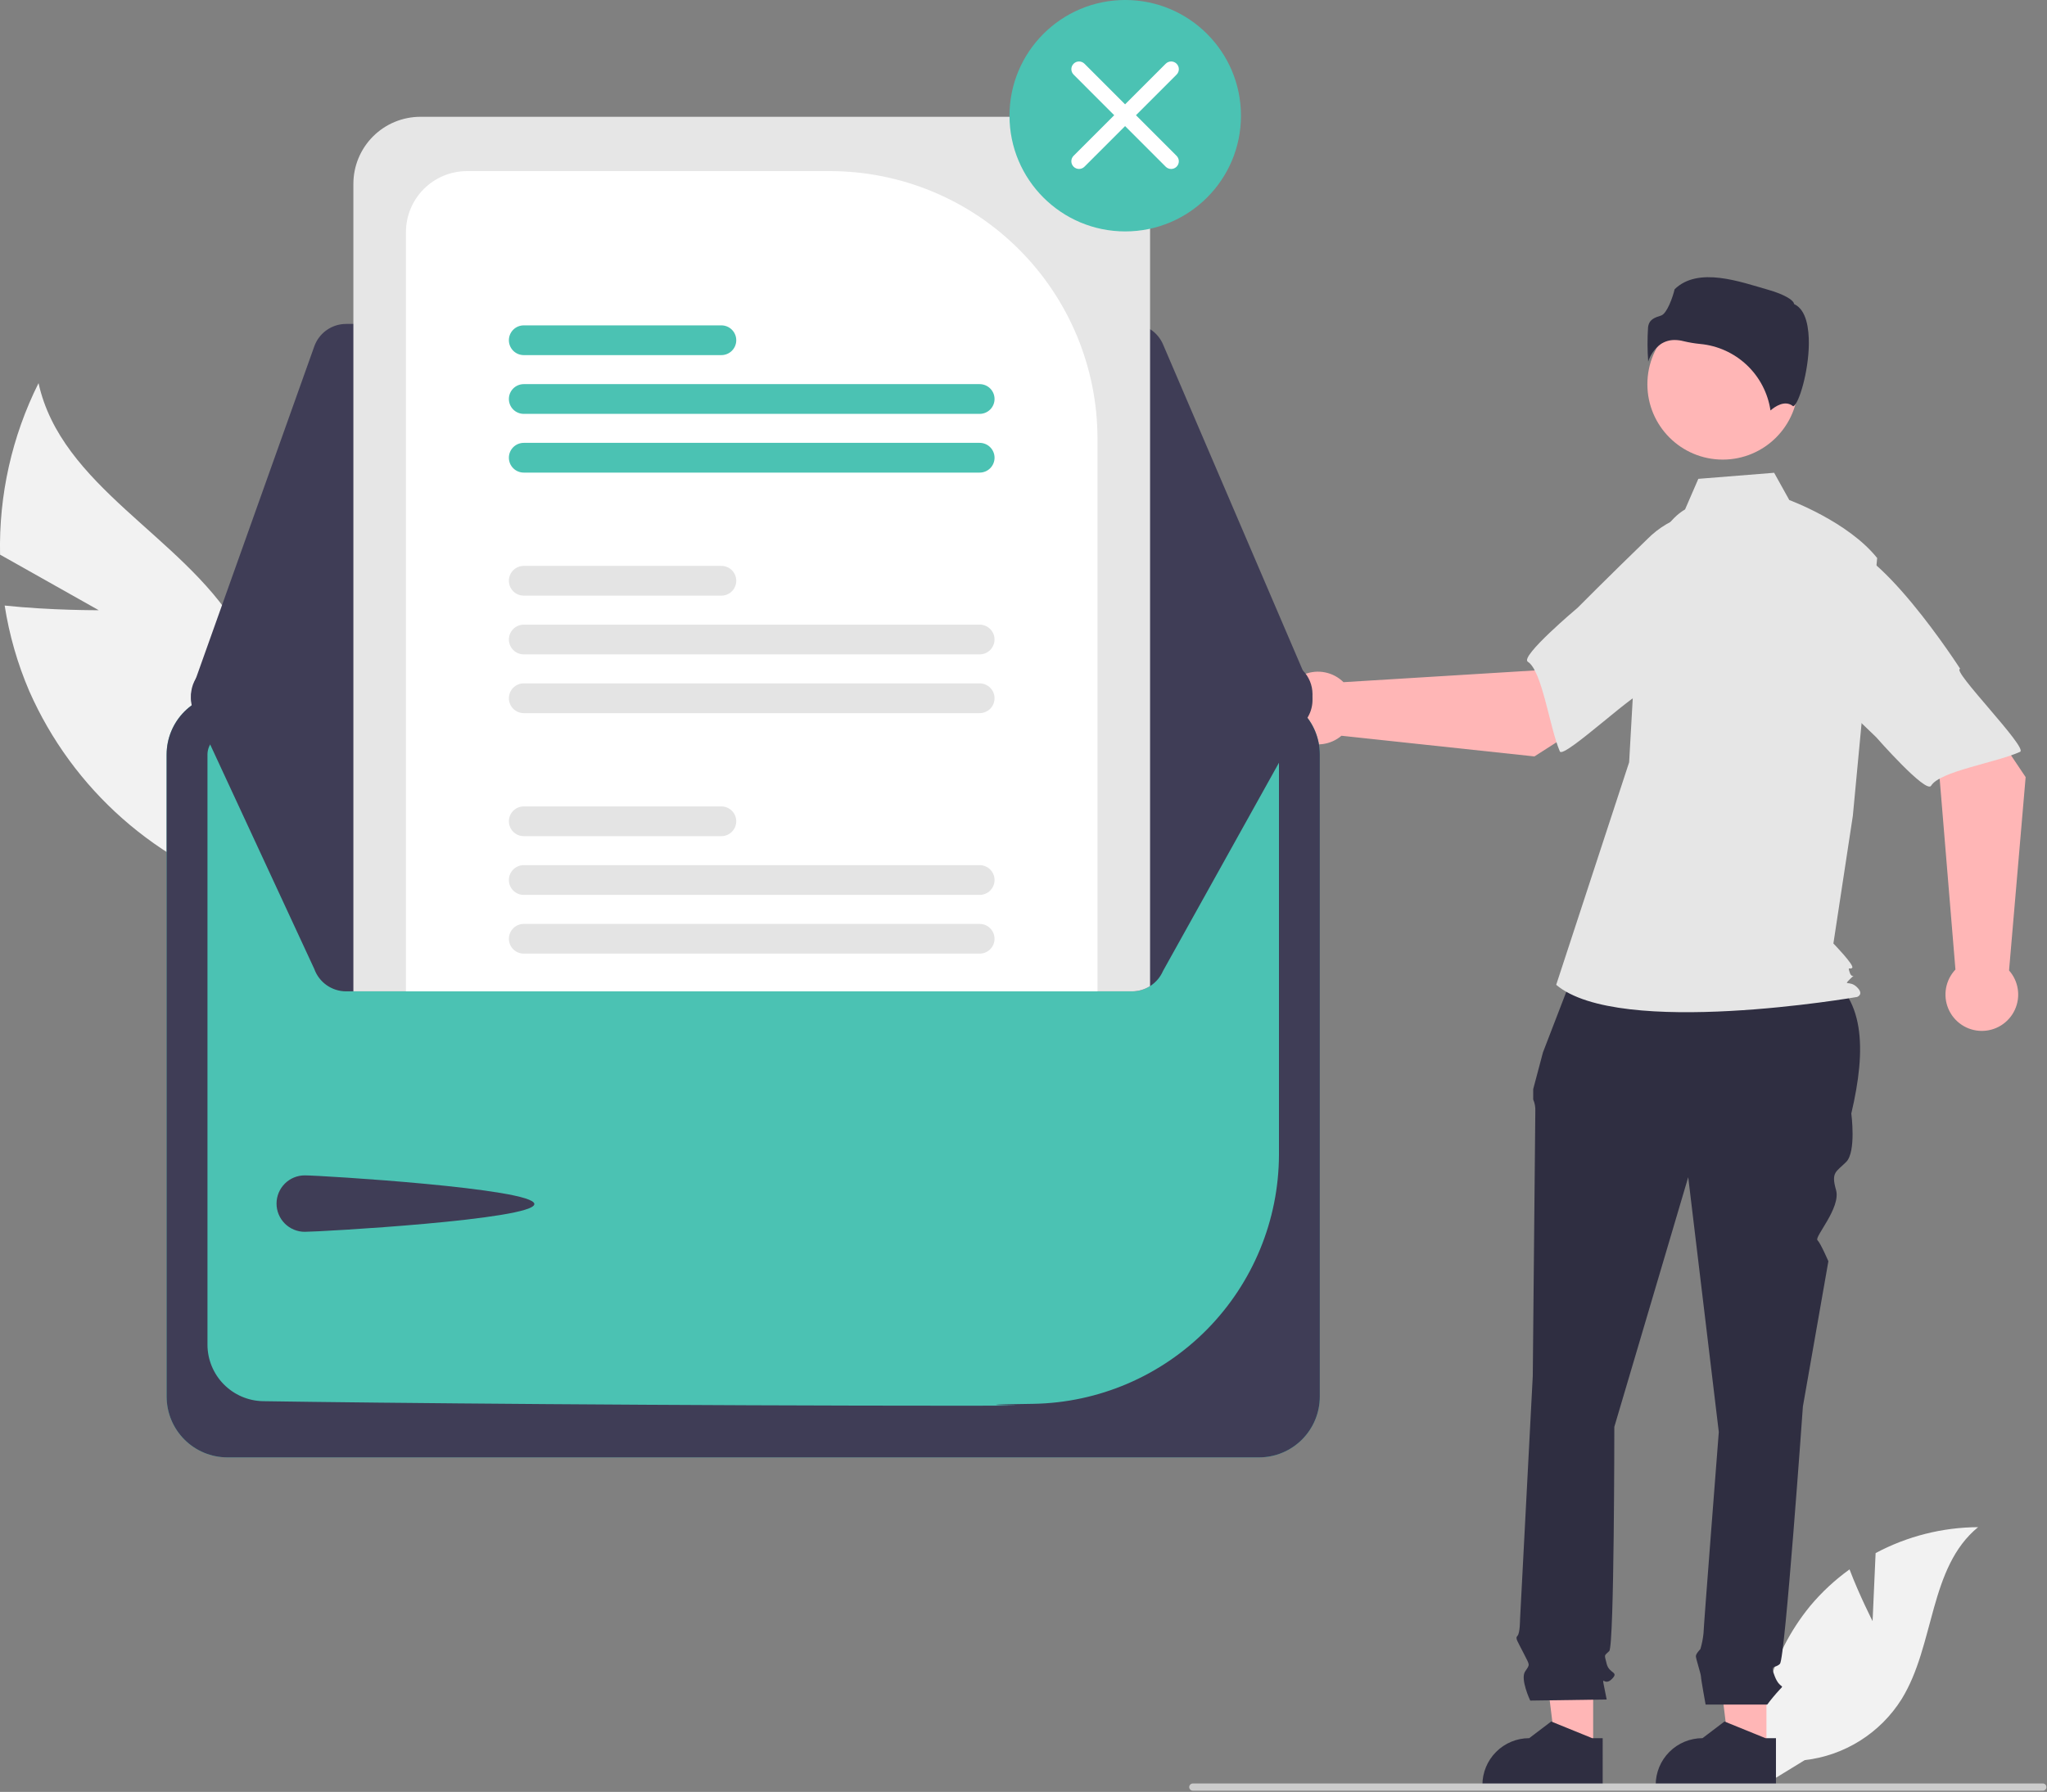 <svg width="675" height="591" viewBox="0 0 675 591" fill="none" xmlns="http://www.w3.org/2000/svg">
<rect x="0" y="0" width="675" height="591" fill="#808080" stroke="none"/>
<path d="M32.561 201.258L0.023 182.931C-0.416 163.324 3.939 143.905 12.707 126.362C20.209 160.411 59.689 176.61 77.904 206.339C83.514 215.655 86.956 226.114 87.975 236.94C88.993 247.767 87.562 258.684 83.788 268.883L85.928 295.282C69.112 290.245 53.587 281.622 40.423 270.008C27.26 258.393 16.771 244.063 9.679 228.004C5.79 218.956 3.055 209.454 1.54 199.722C16.711 201.337 32.561 201.258 32.561 201.258Z" fill="#F2F2F2"/>
<path d="M617.487 534.67L618.485 512.236C628.886 506.676 640.487 503.74 652.28 503.681C636.049 516.951 638.077 542.532 627.073 560.378C623.598 565.917 618.921 570.604 613.389 574.09C607.856 577.577 601.61 579.773 595.114 580.518L581.531 588.834C579.667 578.444 580.078 567.773 582.735 557.556C585.392 547.34 590.233 537.821 596.923 529.655C600.722 525.112 605.078 521.065 609.888 517.609C613.141 526.187 617.487 534.67 617.487 534.67Z" fill="#F2F2F2"/>
<path d="M582.489 577.289L570.189 577.288L564.338 529.848L582.491 529.849L582.489 577.289Z" fill="#FFB6B6"/>
<path d="M585.625 589.211L545.967 589.21V588.708C545.968 584.614 547.594 580.688 550.489 577.794C553.383 574.899 557.309 573.273 561.403 573.272L568.648 567.777L582.164 573.273L585.626 573.273L585.625 589.211Z" fill="#2F2E41"/>
<path d="M525.348 577.289L513.049 577.288L507.198 529.848L525.351 529.849L525.348 577.289Z" fill="#FFB6B6"/>
<path d="M528.485 589.211L488.827 589.21V588.708C488.827 584.614 490.454 580.688 493.349 577.794C496.243 574.899 500.169 573.273 504.263 573.272L511.508 567.777L525.024 573.273L528.486 573.273L528.485 589.211Z" fill="#2F2E41"/>
<path d="M520.025 317.93L600.025 319.93C615.218 328.183 615.449 346.044 610.471 367.25C610.471 367.25 612.151 379.855 608.79 383.216C605.429 386.577 603.748 386.577 605.429 392.459C607.11 398.341 598.23 407.949 599.309 409.027C600.387 410.106 602.908 415.988 602.908 415.988L594.505 463.885C594.505 463.885 588.623 547.074 586.942 548.755C585.262 550.435 583.581 548.755 585.262 552.956C586.942 557.158 588.623 555.477 586.942 557.158C585.454 558.763 584.051 560.446 582.741 562.2H562.425C562.425 562.2 560.893 553.797 560.893 552.956C560.893 552.116 559.213 547.074 559.213 546.234C559.213 545.394 560.698 543.908 560.698 543.908C561.211 542.2 561.558 540.446 561.734 538.671C561.734 536.991 566.775 472.288 566.775 472.288L556.692 388.258L532.323 470.607C532.323 470.607 532.323 542.873 530.643 544.553C528.962 546.234 528.962 545.394 529.802 548.755C530.643 552.116 534.004 551.276 531.483 553.797C528.962 556.317 528.122 552.116 528.962 556.318L529.802 560.519L504.593 560.88C504.593 560.88 501.232 553.797 502.913 551.276C504.593 548.755 504.492 549.443 502.442 545.318C500.392 541.192 499.551 540.352 500.392 539.512C501.232 538.671 501.232 534.202 501.232 534.202L505.434 453.801C505.434 453.801 506.274 368.931 506.274 366.41C506.337 365.113 506.098 363.819 505.576 362.63V359.208L508.795 347.083L520.025 317.93Z" fill="#2F2E41"/>
<path d="M568.082 151.583C581.81 151.583 592.938 140.454 592.938 126.726C592.938 112.999 581.81 101.87 568.082 101.87C554.354 101.87 543.225 112.999 543.225 126.726C543.225 140.454 554.354 151.583 568.082 151.583Z" fill="#FFB6B6"/>
<path d="M555.654 168.011C550.299 171.195 547.095 177.044 545.256 182.996C541.852 194.016 539.803 205.41 539.154 216.925L537.212 251.401L513.157 324.808C534.004 342.448 612.366 328.817 612.366 328.817C612.366 328.817 614.772 328.016 612.366 325.61C609.961 323.205 607.619 325.336 610.025 322.93C612.43 320.525 610.772 323.205 609.97 320.799C609.168 318.394 609.97 319.997 610.772 319.195C611.574 318.394 604.565 311.177 604.565 311.177L610.979 269.041L618.997 184.048C609.375 172.02 590.025 164.93 590.025 164.93L585.025 155.93L560.025 157.93L555.654 168.011Z" fill="#E6E6E6"/>
<path d="M552.244 112.139C553.206 112.146 554.163 112.272 555.094 112.513C556.93 112.954 558.794 113.267 560.674 113.448C566.428 113.99 571.835 116.444 576.031 120.418C580.227 124.393 582.97 129.659 583.821 135.376C585.266 134.117 588.552 131.8 591.246 133.953C591.287 133.987 591.311 134.005 591.406 133.96C593.195 133.111 596.371 122.665 596.467 113.467C596.518 108.585 595.749 102.352 591.801 100.377L591.593 100.273L591.538 100.047C591.275 98.949 588.327 97.075 583.205 95.616C573.897 92.964 560.021 87.799 552.208 95.4C551.616 97.963 549.693 103.447 547.749 104.068C545.597 104.756 543.739 105.35 543.446 107.99C543.201 111.746 543.219 115.515 543.499 119.269C544.228 116.972 545.66 114.961 547.591 113.52C548.965 112.596 550.589 112.114 552.244 112.139Z" fill="#2F2E41"/>
<path d="M505.979 249.481L546.582 223.478L526.132 196.293L505.938 221.133L443.02 224.992C441.365 223.356 439.27 222.237 436.99 221.771C434.71 221.305 432.344 221.513 430.18 222.369C428.016 223.225 426.148 224.691 424.803 226.591C423.459 228.49 422.696 230.739 422.607 233.064C422.519 235.39 423.109 237.69 424.306 239.686C425.502 241.682 427.254 243.286 429.347 244.304C431.439 245.321 433.783 245.708 436.092 245.416C438.4 245.125 440.574 244.168 442.348 242.662L505.979 249.481Z" fill="#FFB6B6"/>
<path d="M584.268 187.183C586.624 201.444 542.122 228.678 542.122 228.678C542.121 225.33 515.56 250.601 514.361 247.825C510.954 239.935 508.558 221.246 503.797 218.255C501.074 216.544 520.196 200.474 520.196 200.474C520.196 200.474 530.206 190.39 543.341 177.671C546.988 174.006 551.503 171.324 556.465 169.873C561.428 168.423 566.676 168.251 571.723 169.375C571.723 169.375 581.911 172.921 584.268 187.183Z" fill="#E6E6E6"/>
<path d="M667.957 256.307L641.1 216.264L614.354 237.285L639.616 256.948L644.806 319.771C643.206 321.46 642.131 323.579 641.714 325.868C641.297 328.157 641.554 330.518 642.456 332.664C643.357 334.809 644.863 336.646 646.79 337.95C648.718 339.254 650.983 339.969 653.309 340.008C655.636 340.047 657.924 339.408 659.894 338.17C661.863 336.931 663.43 335.146 664.403 333.032C665.376 330.918 665.713 328.567 665.373 326.265C665.033 323.963 664.03 321.81 662.487 320.068L667.957 256.307Z" fill="#FFB6B6"/>
<path d="M604.014 179.355C618.223 176.697 646.393 220.613 646.393 220.613C643.046 220.684 668.874 246.704 666.124 247.962C658.307 251.536 639.674 254.327 636.784 259.15C635.131 261.909 618.66 243.131 618.66 243.131C618.66 243.131 608.366 233.337 595.372 220.474C591.631 216.906 588.853 212.449 587.298 207.518C585.743 202.587 585.46 197.343 586.477 192.274C586.477 192.274 589.806 182.013 604.014 179.355Z" fill="#E6E6E6"/>
<path d="M674.818 589.409C674.819 589.565 674.788 589.72 674.729 589.865C674.669 590.009 674.581 590.141 674.471 590.251C674.36 590.362 674.229 590.449 674.084 590.509C673.94 590.569 673.785 590.599 673.628 590.599H393.338C393.023 590.599 392.72 590.473 392.497 590.25C392.274 590.027 392.148 589.724 392.148 589.409C392.148 589.093 392.274 588.79 392.497 588.567C392.72 588.344 393.023 588.219 393.338 588.219H673.628C673.785 588.218 673.94 588.249 674.084 588.308C674.229 588.368 674.36 588.456 674.471 588.566C674.581 588.677 674.669 588.808 674.729 588.953C674.788 589.097 674.819 589.252 674.818 589.409Z" fill="#CCCCCC"/>
<path d="M415.162 228.792H74.992C69.677 228.798 64.582 230.912 60.824 234.67C57.066 238.428 54.952 243.523 54.946 248.838V460.626C54.952 465.941 57.066 471.036 60.824 474.794C64.582 478.552 69.677 480.666 74.992 480.672H415.162C420.476 480.666 425.572 478.552 429.33 474.794C433.088 471.036 435.202 465.941 435.208 460.626V248.838C435.202 243.523 433.088 238.428 429.33 234.67C425.572 230.912 420.477 228.798 415.162 228.792Z" fill="#4BC2B3"/>
<path d="M415.162 228.792H74.992C69.677 228.798 64.582 230.912 60.824 234.67C57.066 238.428 54.952 243.523 54.946 248.838V460.626C54.952 465.941 57.066 471.036 60.824 474.794C64.582 478.552 69.677 480.666 74.992 480.672H415.162C420.476 480.666 425.572 478.552 429.33 474.794C433.088 471.036 435.202 465.941 435.208 460.626V248.838C435.202 243.523 433.088 238.428 429.33 234.67C425.572 230.912 420.477 228.798 415.162 228.792ZM421.74 380.922C421.659 402.483 413.13 423.154 397.984 438.5C382.838 453.845 362.28 462.643 340.722 463.006C306.205 463.455 359.82 463.63 318.19 463.63C222.997 463.63 123.738 462.721 86.703 462.131C81.83 462.031 77.19 460.029 73.773 456.554C70.356 453.079 68.432 448.406 68.413 443.532V248.854C68.415 247.108 69.108 245.435 70.341 244.199C71.573 242.964 73.245 242.267 74.99 242.26H415.148C416.893 242.262 418.566 242.955 419.801 244.188C421.037 245.42 421.734 247.091 421.74 248.836V380.922Z" fill="#3F3D56"/>
<path d="M373.287 106.838H114.114C111.82 106.841 109.584 107.552 107.71 108.874C105.836 110.195 104.416 112.063 103.643 114.222L63.615 226.521C63.017 228.198 62.831 229.993 63.072 231.756C63.312 233.519 63.972 235.199 64.997 236.654C66.021 238.109 67.38 239.296 68.959 240.117C70.538 240.938 72.291 241.368 74.07 241.37L421.665 241.987H421.68C423.52 241.987 425.331 241.53 426.95 240.658C428.57 239.786 429.948 238.526 430.96 236.99C431.973 235.454 432.589 233.691 432.752 231.859C432.916 230.027 432.622 228.183 431.898 226.492L383.505 113.575C382.649 111.575 381.225 109.869 379.408 108.672C377.592 107.474 375.463 106.836 373.287 106.838Z" fill="#3F3D56"/>
<path d="M432.798 228.931C432.797 230.436 432.49 231.926 431.898 233.311L383.508 320.23C382.646 322.227 381.22 323.927 379.404 325.123C377.588 326.319 375.462 326.958 373.288 326.961H114.118C111.824 326.958 109.586 326.248 107.711 324.928C105.835 323.607 104.413 321.74 103.638 319.581L63.618 233.281C63.127 231.906 62.912 230.448 62.986 228.99C63.059 227.532 63.419 226.102 64.045 224.784C64.671 223.465 65.55 222.282 66.634 221.304C67.717 220.325 68.982 219.57 70.358 219.081C71.547 218.651 72.803 218.431 74.068 218.431L116.528 218.351L133.858 218.321L361.898 217.921L379.238 217.891L421.668 217.811H421.678C424.627 217.811 427.455 218.983 429.54 221.068C431.625 223.153 432.797 225.981 432.798 228.931Z" fill="#3F3D56"/>
<path d="M100.494 387.658C105.633 387.658 176.208 391.971 176.208 397.11C176.208 402.25 105.633 406.269 100.494 406.269C98.026 406.269 95.659 405.289 93.913 403.543C92.168 401.798 91.188 399.431 91.188 396.963C91.188 394.495 92.168 392.128 93.913 390.383C95.659 388.638 98.026 387.658 100.494 387.658Z" fill="#3F3D56"/>
<path d="M357.148 38.52H138.618C132.761 38.527 127.146 40.857 123.005 44.998C118.864 49.139 116.534 54.754 116.528 60.611V326.961H373.288C375.396 326.967 377.462 326.367 379.238 325.231V60.611C379.231 54.754 376.901 49.139 372.76 44.998C368.619 40.857 363.004 38.527 357.148 38.52Z" fill="#E6E6E6"/>
<path d="M273.738 56.431H153.978C148.645 56.436 143.532 58.556 139.76 62.326C135.988 66.096 133.866 71.208 133.858 76.541V326.961H361.898V144.591C361.871 121.217 352.574 98.809 336.046 82.282C319.519 65.754 297.111 56.458 273.738 56.431Z" fill="white"/>
<path d="M323.048 304.721H172.708C171.408 304.721 170.162 305.237 169.243 306.156C168.324 307.075 167.808 308.321 167.808 309.621C167.808 310.92 168.324 312.166 169.243 313.085C170.162 314.004 171.408 314.521 172.708 314.521H323.048C324.347 314.521 325.593 314.004 326.512 313.085C327.431 312.166 327.948 310.92 327.948 309.621C327.948 308.321 327.431 307.075 326.512 306.156C325.593 305.237 324.347 304.721 323.048 304.721Z" fill="#E4E4E4"/>
<path d="M323.048 285.341H172.708C171.407 285.341 170.159 285.857 169.239 286.777C168.32 287.697 167.803 288.945 167.803 290.246C167.803 291.546 168.32 292.794 169.239 293.714C170.159 294.634 171.407 295.151 172.708 295.151H323.048C324.349 295.151 325.596 294.634 326.516 293.714C327.436 292.794 327.953 291.546 327.953 290.246C327.953 288.945 327.436 287.697 326.516 286.777C325.596 285.857 324.349 285.341 323.048 285.341Z" fill="#E4E4E4"/>
<path d="M237.878 265.971H172.708C171.408 265.971 170.162 266.487 169.243 267.406C168.324 268.325 167.808 269.571 167.808 270.871C167.808 272.17 168.324 273.416 169.243 274.335C170.162 275.254 171.408 275.771 172.708 275.771H237.878C239.177 275.771 240.424 275.254 241.342 274.335C242.261 273.416 242.778 272.17 242.778 270.871C242.778 269.571 242.261 268.325 241.342 267.406C240.424 266.487 239.177 265.971 237.878 265.971Z" fill="#E4E4E4"/>
<path d="M323.048 225.391H172.708C171.407 225.391 170.159 225.907 169.239 226.827C168.32 227.747 167.803 228.995 167.803 230.296C167.803 231.596 168.32 232.844 169.239 233.764C170.159 234.684 171.407 235.201 172.708 235.201H323.048C324.349 235.201 325.596 234.684 326.516 233.764C327.436 232.844 327.953 231.596 327.953 230.296C327.953 228.995 327.436 227.747 326.516 226.827C325.596 225.907 324.349 225.391 323.048 225.391Z" fill="#E4E4E4"/>
<path d="M323.048 206.021H172.708C171.408 206.021 170.162 206.537 169.243 207.456C168.324 208.375 167.808 209.621 167.808 210.921C167.808 212.22 168.324 213.466 169.243 214.385C170.162 215.304 171.408 215.821 172.708 215.821H323.048C324.347 215.821 325.593 215.304 326.512 214.385C327.431 213.466 327.948 212.22 327.948 210.921C327.948 209.621 327.431 208.375 326.512 207.456C325.593 206.537 324.347 206.021 323.048 206.021Z" fill="#E4E4E4"/>
<path d="M237.878 186.641H172.708C171.407 186.641 170.159 187.157 169.239 188.077C168.32 188.997 167.803 190.245 167.803 191.546C167.803 192.846 168.32 194.094 169.239 195.014C170.159 195.934 171.407 196.451 172.708 196.451H237.878C239.179 196.451 240.426 195.934 241.346 195.014C242.266 194.094 242.783 192.846 242.783 191.546C242.783 190.245 242.266 188.997 241.346 188.077C240.426 187.157 239.179 186.641 237.878 186.641Z" fill="#E4E4E4"/>
<path d="M323.048 146.061H172.708C171.407 146.061 170.159 146.577 169.239 147.497C168.32 148.417 167.803 149.665 167.803 150.966C167.803 152.266 168.32 153.514 169.239 154.434C170.159 155.354 171.407 155.871 172.708 155.871H323.048C324.349 155.871 325.596 155.354 326.516 154.434C327.436 153.514 327.953 152.266 327.953 150.966C327.953 149.665 327.436 148.417 326.516 147.497C325.596 146.577 324.349 146.061 323.048 146.061Z" fill="#4BC2B3"/>
<path d="M323.048 126.691H172.708C171.407 126.691 170.159 127.207 169.239 128.127C168.32 129.047 167.803 130.295 167.803 131.596C167.803 132.896 168.32 134.144 169.239 135.064C170.159 135.984 171.407 136.501 172.708 136.501H323.048C324.349 136.501 325.596 135.984 326.516 135.064C327.436 134.144 327.953 132.896 327.953 131.596C327.953 130.295 327.436 129.047 326.516 128.127C325.596 127.207 324.349 126.691 323.048 126.691Z" fill="#4BC2B3"/>
<path d="M237.878 107.311H172.708C171.407 107.311 170.159 107.827 169.239 108.747C168.32 109.667 167.803 110.915 167.803 112.216C167.803 113.516 168.32 114.764 169.239 115.684C170.159 116.604 171.407 117.121 172.708 117.121H237.878C239.179 117.121 240.426 116.604 241.346 115.684C242.266 114.764 242.783 113.516 242.783 112.216C242.783 110.915 242.266 109.667 241.346 108.747C240.426 107.827 239.179 107.311 237.878 107.311Z" fill="#4BC2B3"/>
<path d="M371.045 76.326C392.122 76.326 409.208 59.24 409.208 38.163C409.208 17.086 392.122 0 371.045 0C349.968 0 332.882 17.086 332.882 38.163C332.882 59.24 349.968 76.326 371.045 76.326Z" fill="#4BC2B3"/>
<path d="M387.978 51.397C388.454 51.872 388.721 52.517 388.721 53.19C388.721 53.862 388.454 54.507 387.978 54.983C387.503 55.458 386.858 55.725 386.185 55.725C385.513 55.725 384.868 55.458 384.392 54.983L371 41.586L357.603 54.978C357.128 55.454 356.483 55.721 355.81 55.721C355.138 55.721 354.493 55.454 354.017 54.978C353.542 54.503 353.275 53.858 353.275 53.185C353.275 52.513 353.542 51.868 354.017 51.392L367.414 38L354.022 24.603C353.546 24.128 353.279 23.483 353.279 22.81C353.279 22.138 353.546 21.493 354.022 21.017C354.497 20.542 355.142 20.275 355.815 20.275C356.487 20.275 357.132 20.542 357.607 21.017L371 34.414L384.397 21.015C384.872 20.54 385.517 20.273 386.19 20.273C386.862 20.273 387.507 20.54 387.982 21.015C388.458 21.491 388.725 22.136 388.725 22.808C388.725 23.481 388.458 24.126 387.982 24.601L374.586 38L387.978 51.397Z" fill="white"/>
</svg>
